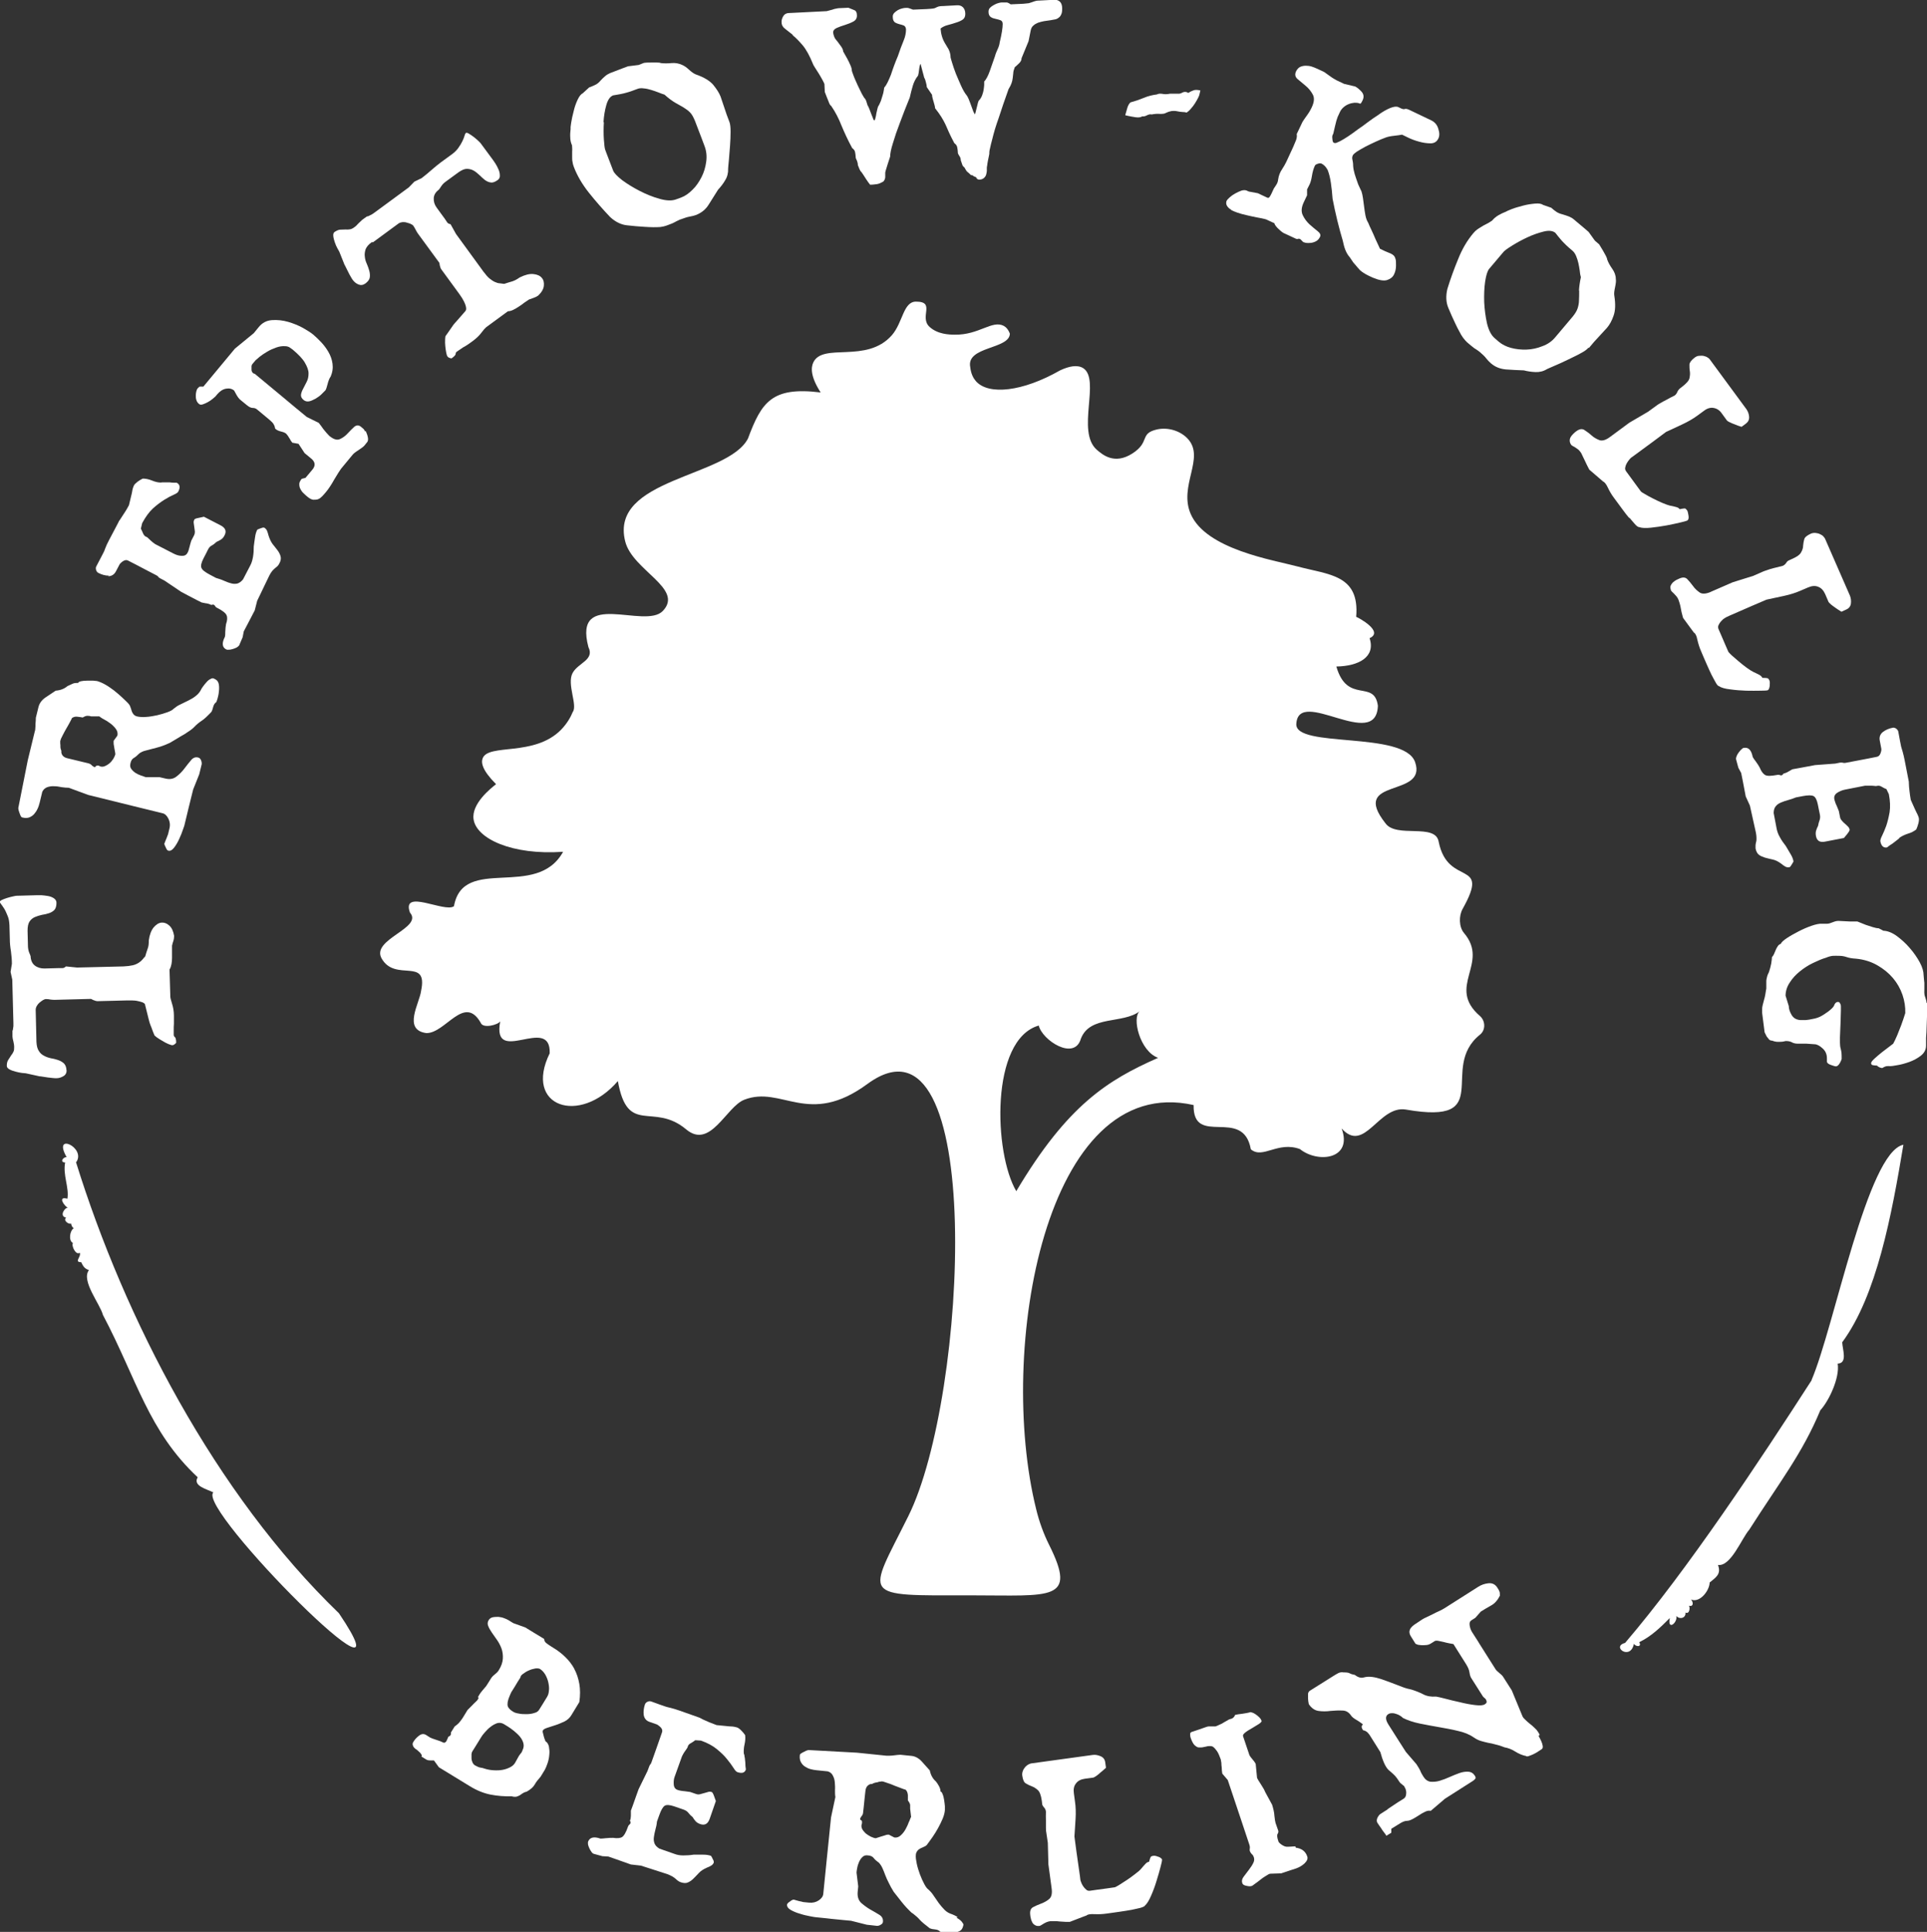 <?xml version="1.0" encoding="UTF-8"?><svg id="Ebene_2" xmlns="http://www.w3.org/2000/svg" width="102.05" height="102.29" xmlns:xlink="http://www.w3.org/1999/xlink" viewBox="0 0 102.05 102.29"><rect x="0" y="0" width="102.05" height="102.29" fill="#333333" stroke="none"/><defs><clipPath id="clippath"><rect width="102.05" height="102.29" style="fill:none; stroke-width:0px;"/></clipPath><clipPath id="clippath-1"><rect y="0" width="102.05" height="102.29" style="fill:none; stroke-width:0px;"/></clipPath></defs><g id="Ebene_1-2"><g id="Bildmaterial_16"><g style="clip-path:url(#clippath);"><g style="clip-path:url(#clippath-1);"><path d="M3.52,56.68c0-.16-.05-.28-.12-.36-.08-.08-.18-.14-.29-.18-.12-.04-.24-.08-.38-.1-.14-.03-.27-.07-.38-.13-.12-.06-.22-.14-.29-.26-.08-.11-.12-.28-.13-.49l-.04-1.69c0-.07.02-.14.06-.21.04-.07.09-.13.15-.18.06-.05.12-.09.18-.13.06-.03.11-.05.13-.05.07,0,.15,0,.23.02.08.01.16.02.24.02l1.94-.05.12.06c.1.04.17.06.21.06l1.61-.04c.18,0,.34,0,.47.02.11.02.22.05.31.08.1.04.15.09.15.16l.18.72s.02.09.05.19c.03.1.07.19.11.29.04.12.09.25.15.39.08.08.18.15.28.21.1.06.2.12.29.17.11.06.23.11.34.14.05,0,.09,0,.11-.02.03-.01.05-.03.07-.05.03-.02.05-.04.06-.06,0-.17-.03-.27-.07-.3-.04-.03-.06-.07-.06-.12,0-.04,0-.12,0-.24,0-.12,0-.23.01-.34,0-.13,0-.28,0-.44,0-.23-.04-.44-.1-.63-.06-.19-.09-.31-.09-.37l-.04-1.35v-.09c.05-.08.08-.18.1-.28.02-.11.03-.22.03-.33,0-.12,0-.23,0-.34,0-.11,0-.21,0-.31.02-.08.04-.17.07-.25.03-.09.04-.18.04-.27-.04-.24-.12-.42-.25-.54-.13-.12-.27-.17-.41-.16-.15.01-.29.1-.42.25-.13.16-.22.39-.26.69,0,.17-.01.32-.06.44-.04.12-.09.26-.13.41-.05.05-.1.11-.15.17-.05.06-.12.12-.2.17-.08.05-.18.1-.31.13-.13.03-.29.05-.49.06l-2.46.06-.59-.06c-.06.06-.12.09-.19.09-.07,0-.14,0-.22,0l-.73.02c-.2,0-.37-.05-.51-.16-.14-.11-.21-.28-.22-.49-.02-.06-.04-.12-.07-.18-.02-.05-.04-.11-.05-.17-.01-.06-.02-.12-.02-.17l-.02-.83c0-.21.03-.37.1-.48.07-.11.17-.19.28-.24.12-.05.24-.09.38-.12.14-.02.26-.05.38-.09.12-.04.21-.1.28-.17.07-.08.11-.2.11-.38,0-.1-.05-.18-.14-.24-.09-.06-.2-.1-.32-.12-.12-.02-.23-.03-.34-.04-.11,0-.19,0-.23,0l-1.09.03s-.11.01-.21.04c-.1.02-.2.05-.3.08-.1.03-.19.07-.26.1-.08.04-.11.07-.11.1,0,.03.03.08.08.14.05.07.11.15.17.25.06.1.11.23.17.37.06.14.08.3.09.48l.02.73c0,.2.02.42.06.65.03.23.05.45.05.66l-.07.43.09.41.06,2.29c0,.06,0,.12,0,.17,0,.05-.02.1-.02.14,0,.04-.01.08-.03.11v.3c0,.06.02.15.05.27.03.12.04.21.04.27,0,.11,0,.2-.04.27-.03.07-.07.13-.12.19-.06.09-.11.18-.16.25-.05.08-.07.18-.07.31,0,.07.05.13.14.18.09.05.2.09.32.12.12.03.24.06.34.07.11.01.17.02.21.02l.73.16s.09,0,.17.02c.08.01.17.03.26.04.09.01.18.02.27.03s.15.01.19.01c.13,0,.25-.04.37-.11s.17-.18.17-.33" style="fill:#fff; stroke-width:0px;"/><path d="M3.2,39.21c.01-.06.05-.15.12-.28.06-.12.13-.25.2-.37s.14-.24.19-.34c.06-.11.09-.17.1-.2.08-.06.18-.09.3-.07.12.01.21.03.27.04.1-.06.18-.09.25-.09.07,0,.14.01.2.03h.43s.11.09.23.15c.12.06.23.13.35.22.12.09.22.19.3.3.08.11.11.24.07.36l-.19.26s-.01.11,0,.18c.01.07.03.15.04.24.02.1.04.2.05.29-.02.07-.05.15-.11.25-.06.09-.13.18-.22.25-.09.07-.18.12-.27.15-.09.03-.19.02-.28-.04-.05-.01-.08-.01-.1,0-.02,0-.04.02-.06.03l-.04.05c-.06-.01-.12-.05-.17-.1-.05-.06-.12-.09-.2-.11l-.25-.06-.58-.14-.25-.06c-.14-.03-.23-.09-.28-.17-.05-.08-.06-.15-.05-.22-.03-.08-.05-.15-.05-.22s0-.12-.01-.17c0-.05,0-.1,0-.14M1.09,43.19c.02.05.05.08.08.09.15.04.27.04.38,0,.1-.04.19-.1.26-.18.07-.08.13-.17.18-.28.05-.1.08-.21.11-.32l.14-.58c.06-.12.15-.2.26-.24.12-.04.24-.06.37-.05.13,0,.26.02.4.05.14.02.26.03.37.03l1.03.38,2.39.59,1.55.38c.13.03.23.13.31.29.08.16.1.34.05.53l-.07.29c-.03.08-.06.15-.08.21-.02.06-.05.11-.07.17-.02.06-.04.1-.05.13.02.07.04.12.07.17.02.05.04.09.06.12.02.04.05.06.08.07.11.03.21-.03.31-.16.1-.13.19-.28.27-.46.08-.17.15-.34.2-.5.06-.16.09-.25.09-.28l.14-.58.06-.25.17-.69.08-.32.32-.8.13-.53c.01-.06,0-.13-.03-.21-.03-.08-.08-.13-.15-.15-.15-.04-.28.01-.39.15-.11.13-.23.28-.35.44-.12.16-.26.3-.42.42-.15.12-.35.16-.59.1l-.3-.07h-.73c-.07-.03-.16-.05-.26-.09-.11-.04-.2-.08-.29-.14-.09-.06-.16-.13-.22-.21-.06-.08-.07-.18-.04-.3.03-.14.09-.23.18-.28.09-.05.18-.13.3-.25.08-.05.17-.1.29-.13.12-.03.25-.07.38-.1.14-.03.29-.08.44-.12.16-.05.33-.12.5-.2.11-.07.23-.14.37-.22.13-.08.26-.16.39-.23.12-.08.23-.15.33-.22.1-.07.16-.13.21-.18.12-.13.25-.23.37-.31.13-.08.3-.24.52-.47.04-.06.07-.15.1-.27.03-.11.08-.2.16-.25.01-.02.04-.08.07-.19.03-.11.06-.23.07-.36.02-.14.02-.27,0-.39-.02-.12-.08-.22-.18-.27-.07-.04-.12-.06-.15-.06-.03,0-.07.02-.15.06-.09.05-.17.14-.26.25-.09.11-.15.2-.18.25-.07.15-.16.27-.29.37-.12.1-.26.18-.4.25-.14.07-.29.14-.43.21-.14.06-.26.15-.37.24-.04.05-.15.11-.31.17-.16.06-.34.11-.54.16-.2.04-.39.08-.59.09-.19.02-.34,0-.45-.02-.1-.02-.17-.06-.22-.12-.05-.06-.08-.12-.1-.19-.02-.07-.04-.14-.07-.21-.02-.07-.07-.14-.12-.19-.08-.08-.19-.19-.32-.31-.13-.12-.27-.24-.42-.36-.15-.11-.3-.22-.46-.31-.16-.09-.3-.15-.44-.19-.03,0-.1-.01-.2-.02-.1,0-.21,0-.33,0-.12,0-.23.01-.32.03-.09.02-.14.05-.15.09-.11,0-.22,0-.31.05-.09.04-.18.08-.26.12-.16.14-.37.22-.62.24-.16.11-.34.23-.54.36-.19.13-.32.3-.37.5l-.14.57c0,.11-.01.22-.02.32,0,.08,0,.17-.01.25,0,.08-.02.14-.03.17l-.37,1.52-.5,2.52c0,.09.03.16.05.23.02.06.04.11.06.16" style="fill:#fff; stroke-width:0px;"/><path d="M5.73,30.51c.18,0,.32-.09.41-.26l.2-.38s.08-.1.18-.16c.1-.06.18-.07.26-.03l.41.21.38.2.71.37c.05.03.09.05.1.08.01.02.04.05.1.08l.23.12.89.6.34.18.48.25.26.13c.07.01.14.03.2.04.05,0,.11.02.16.03s.1.04.15.06c.09-.03.15-.02.18.03s.07.1.12.12c.3.15.47.29.51.4.05.11.04.27-.03.47-.02.1-.03.24-.04.41,0,.09,0,.18-.02.26-.17.33-.15.56.08.67.03.01.07.02.14.01.07,0,.14-.02.21-.04.07-.02.14-.05.2-.08.06-.04.11-.08.13-.12l.18-.42.06-.31.21-.4.37-.71.13-.51.64-1.33c.05-.1.1-.18.15-.24.05-.06.1-.11.15-.15.05-.04.09-.08.13-.11.04-.04.07-.08.1-.14.08-.14.1-.27.07-.38-.03-.11-.08-.21-.16-.32-.08-.1-.16-.21-.26-.33-.09-.12-.16-.27-.22-.46-.02-.09-.05-.17-.08-.25-.03-.07-.08-.12-.14-.16-.03-.01-.06-.01-.1,0-.04.01-.08.03-.12.04-.05.02-.1.04-.15.06-.06.11-.1.24-.12.39-.02.15-.05.32-.07.5,0,.19-.01.38-.04.55-.03.17-.07.32-.14.45l-.39.75c-.1.12-.2.19-.31.22-.11.02-.22.02-.34-.02-.12-.03-.24-.08-.38-.14-.13-.06-.27-.1-.4-.14l-.34-.18c-.24-.13-.39-.24-.43-.35-.05-.1-.01-.27.1-.49l.14-.27.11-.22c.05-.1.12-.17.2-.21.08-.04.16-.11.25-.19.07-.03.15-.07.23-.12.08-.05.14-.12.19-.22.12-.22.05-.4-.2-.53l-.89-.46-.23.05c-.06.01-.12.03-.18.04-.06.02-.09.04-.1.07-.03.05-.04.11-.03.18s.02.14.03.21c.01.07.02.15.03.23,0,.08-.01.15-.05.22l-.14.27c-.03.1-.06.19-.08.28-.02.08-.04.16-.06.22-.02.07-.04.11-.06.14-.06.12-.17.17-.31.16-.15,0-.29-.05-.43-.12l-.97-.5s-.06-.04-.11-.08c-.05-.04-.1-.08-.14-.12-.05-.05-.11-.1-.17-.16l-.12-.06s-.07-.07-.1-.14c-.03-.08-.07-.16-.12-.26l.07-.29c.17-.32.36-.58.56-.77.21-.19.41-.34.6-.46.19-.12.36-.21.5-.27.14-.06.23-.12.25-.17.12-.22.09-.38-.08-.47-.13,0-.25,0-.37-.02-.09,0-.18,0-.28,0-.1,0-.16,0-.2.01-.14,0-.3-.04-.47-.11-.17-.07-.33-.1-.48-.1-.09.04-.18.1-.28.17-.09.07-.16.14-.19.2-.01.03-.03.07-.05.13-.02.06-.03.12-.04.18-.01.07-.03.15-.05.23l-.12.5c-.08.15-.15.27-.21.36-.06.09-.11.17-.15.23-.04.06-.08.12-.11.17-.03.04-.07.09-.09.15l-.49.93c-.09.17-.16.32-.2.43-.04.12-.08.21-.11.26l-.14.27-.23.44c-.03.05-.03.12-.01.19.02.07.06.12.11.15.19.1.38.15.56.15" style="fill:#fff; stroke-width:0px;"/><path d="M19.34,22.85c-.03-.06-.06-.11-.09-.14l-.13-.11c-.12-.1-.24-.1-.36,0-.11.1-.23.22-.35.35-.12.13-.25.23-.41.3-.16.07-.34.01-.56-.17-.03-.03-.08-.08-.14-.15-.06-.07-.13-.15-.19-.23-.07-.1-.14-.2-.23-.31l-.63-.31-.68-.56-.55-.46-1.53-1.27c-.05,0-.09-.03-.12-.07-.03-.04-.05-.09-.05-.15,0-.06,0-.11,0-.17s.03-.1.05-.13l.17-.2s.1-.09.21-.18c.11-.09.25-.18.4-.27.15-.09.31-.16.48-.22.17-.06.32-.08.46-.07.09,0,.17.02.24.06.06.04.12.08.17.12.31.26.53.49.65.7.12.21.19.39.19.56,0,.17-.03.32-.1.45-.07.14-.13.26-.19.37-.06.11-.1.22-.11.31-.01.1.03.19.14.28.09.07.18.09.29.07s.22-.08.34-.14c.11-.07.22-.14.31-.23.09-.09.16-.16.21-.21.02-.02.04-.07.06-.13.02-.06.04-.13.06-.21.02-.08.04-.15.07-.22.03-.07.05-.12.08-.15.11-.24.14-.47.11-.7-.03-.23-.11-.44-.22-.63-.11-.19-.24-.36-.39-.52-.15-.16-.29-.29-.42-.4-.12-.1-.3-.21-.54-.35-.24-.13-.51-.24-.79-.32-.28-.08-.57-.11-.85-.09-.28.02-.51.14-.69.36l-.27.33-1,.82-1.67,2.01c-.1,0-.16,0-.19,0-.02,0-.06.04-.11.09-.03.03-.05.08-.07.15s-.03.15-.03.23c0,.08,0,.16.03.24.02.08.07.15.14.21.05.04.11.05.2.02.09-.03.18-.07.27-.12.09-.05.18-.11.25-.17.07-.06.12-.1.14-.12l.11-.13c.14-.16.29-.26.46-.29.17-.03.31,0,.43.1.04.08.08.15.12.22.07.12.14.22.22.28l.33.27c.12.1.22.15.32.15.09,0,.16.03.21.07l.23.19.42.35c.09.08.16.14.2.19.04.05.06.1.08.14.02.05.03.08.03.11,0,.03.02.05.04.07.06.05.16.1.29.13s.22.07.27.12c.02.02.05.06.09.11.03.06.07.11.1.16.03.07.08.14.13.2l.33.06.32.49.35.29c.22.18.24.38.06.59l-.36.43-.2.05c-.09.11-.14.21-.13.3,0,.09.02.18.07.26.04.08.1.16.17.22.07.07.13.12.19.17.12.1.22.15.31.16.09,0,.18,0,.26-.03.08-.03.15-.09.22-.16.07-.08.14-.15.21-.24.05-.06.11-.14.19-.26.08-.12.16-.25.23-.38.08-.13.15-.25.22-.36.07-.11.12-.18.14-.21l.62-.75c.05-.06.15-.14.31-.24.15-.1.26-.18.31-.24l.16-.2s.04-.08.03-.15c0-.07-.02-.14-.04-.21-.03-.07-.05-.14-.08-.21" style="fill:#fff; stroke-width:0px;"/><path d="M19.75,12.83l1.36-1c.06-.04.13-.06.21-.07.08,0,.16,0,.23.03.08.02.15.04.21.07.06.03.1.06.12.08.04.06.08.12.12.2.03.07.08.14.12.21l1.15,1.57.02.13c.03.11.05.18.08.21l.95,1.3c.11.15.19.28.25.4.05.1.09.2.11.31.02.1,0,.17-.05.22l-.49.56s-.07.07-.13.15c-.06.08-.12.17-.18.26-.07.1-.15.22-.24.34-.02.11-.02.23-.02.35,0,.12.02.23.03.34.02.13.04.25.08.36.03.04.06.07.08.08.02.01.05.02.08.03.03.01.06.02.08.01.14-.1.21-.18.21-.23,0-.05.02-.09.06-.12.03-.02.1-.07.19-.13.1-.07.19-.13.29-.18.11-.07.23-.15.36-.25.19-.14.34-.28.46-.44.12-.16.2-.25.25-.29l1.09-.8.07-.05c.09,0,.19-.03.29-.08.1-.05.19-.1.29-.17.1-.06.19-.13.28-.2.09-.06.17-.12.25-.17.08-.03.16-.06.25-.09.09-.03.17-.07.24-.12.18-.17.28-.34.3-.51.02-.17-.01-.32-.11-.43-.09-.11-.24-.18-.45-.2-.2-.02-.44.04-.72.18-.14.1-.27.17-.4.21-.12.03-.26.08-.42.13-.07-.01-.15-.02-.23-.03-.08,0-.17-.03-.26-.07-.09-.04-.18-.1-.28-.18-.1-.08-.21-.21-.33-.37l-1.45-1.99-.29-.52c-.08-.01-.15-.05-.18-.1s-.08-.12-.12-.18l-.43-.59c-.12-.16-.17-.33-.16-.51.01-.18.11-.33.28-.46.04-.05.07-.1.11-.16.03-.05.07-.09.11-.14.04-.04.09-.08.13-.11l.67-.49c.17-.12.32-.19.45-.19.13,0,.25.03.36.09.11.06.21.15.31.24.1.1.19.18.29.26.1.07.2.12.31.13.11.02.23-.03.37-.13.08-.06.12-.14.11-.25,0-.11-.03-.22-.08-.33-.05-.11-.1-.21-.16-.3-.06-.09-.1-.15-.13-.19l-.65-.88s-.07-.08-.15-.15c-.08-.07-.16-.14-.24-.2-.08-.06-.16-.11-.24-.16-.07-.04-.12-.05-.15-.03-.02.02-.05.07-.07.15-.02.08-.06.17-.11.28-.05.11-.12.22-.21.35-.08.12-.2.24-.35.35l-.59.43c-.16.12-.33.26-.5.41-.17.15-.34.29-.51.42l-.39.19-.29.3-1.85,1.36s-.1.07-.14.09c-.05.02-.09.04-.12.06-.04.02-.07.03-.11.03l-.25.18s-.11.1-.2.19c-.08.09-.15.16-.2.19-.09.07-.17.11-.24.12-.07.01-.15.02-.22.01-.11,0-.21.01-.3.01-.09,0-.19.05-.3.12-.06.04-.08.11-.07.22.01.1.04.21.08.33.04.12.09.23.14.32.05.1.09.15.1.18l.28.7s.05.07.08.15c.04.07.07.15.12.24.04.08.08.16.13.24.04.08.08.13.1.16.08.11.18.19.3.24s.24.04.37-.05c.13-.1.21-.2.23-.31.02-.11.01-.22-.02-.35-.03-.12-.08-.25-.13-.37-.06-.13-.1-.26-.11-.39-.02-.13,0-.26.04-.39.05-.13.16-.26.33-.38" style="fill:#fff; stroke-width:0px;"/><path d="M31.96,6.47c.02-.33.07-.63.15-.91.08-.28.2-.45.36-.51.14-.02.28-.05.4-.07.11-.02.22-.05.33-.08.11-.03.2-.06.28-.09l.27-.1c.1-.04.21-.05.34-.03.13.01.26.04.39.08.13.04.25.08.38.13.12.05.23.09.33.12.21.19.4.33.57.43.17.09.31.18.44.25.13.08.24.16.34.26.1.1.18.25.26.44l.36.94.15.4c.1.26.13.54.09.83-.04.29-.12.57-.25.82s-.28.48-.48.67c-.19.19-.39.33-.58.4l-.27.1c-.23.09-.52.08-.88-.02-.36-.1-.71-.24-1.06-.42-.35-.18-.66-.37-.93-.57-.27-.21-.43-.38-.48-.51l-.33-.86-.09-.24c-.03-.08-.05-.26-.07-.54-.02-.29-.02-.59,0-.92M30.29,7.65c.01.15.02.27.01.37,0,.1,0,.19,0,.29,0,.09,0,.18.02.26.01.08.03.17.07.27.18.47.45.93.81,1.38s.73.87,1.11,1.27c.28.26.59.41.9.44.32.04.62.06.92.08.17.01.32.02.46.02.12,0,.25,0,.38-.01.13-.02.23-.04.31-.07l.24-.09c.08-.03.15-.06.22-.1.06-.03.12-.07.18-.09.05-.03.1-.05.14-.06.19-.07.34-.12.46-.14.12-.02.23-.05.35-.09.27-.11.49-.28.65-.53.16-.25.33-.52.51-.81.13-.14.26-.3.37-.49.12-.19.17-.4.16-.62,0-.07.02-.22.04-.45.02-.23.04-.48.06-.75.02-.27.03-.52.03-.76,0-.24-.02-.41-.06-.51l-.15-.4-.32-.95c-.08-.2-.21-.4-.39-.62-.19-.22-.49-.4-.92-.55-.1-.04-.22-.12-.36-.25-.14-.13-.26-.21-.36-.25-.17-.08-.36-.12-.57-.1-.2.02-.39.02-.56,0-.04-.02-.11-.03-.21-.03-.1,0-.2,0-.31,0-.12,0-.25,0-.38.02l-.28.11-.56.07-.27.1-.68.26c-.09.04-.18.09-.26.16-.08.07-.17.15-.25.24-.08.1-.17.17-.27.22-.1.05-.2.09-.33.14l-.34.31c-.09.04-.18.15-.27.34-.09.19-.16.39-.21.61-.06.22-.1.42-.13.6-.03.18-.04.29-.03.32-.02.17-.03.33-.02.46,0,.14.03.28.09.42" style="fill:#fff; stroke-width:0px;"/><path d="M41.97,1.86c.17.13.35.32.54.54.19.23.37.56.54.98,0,.02.04.09.11.2.07.11.14.22.21.33.08.13.14.24.2.35.06.1.08.17.09.19l.02.42c.04.11.08.21.12.31.03.08.07.16.1.25.03.08.07.15.12.18.22.32.4.67.54,1.03.15.36.33.76.57,1.2.08.06.13.12.15.2.02.08.03.19.04.33.02.05.04.1.07.16.02.06.04.13.04.21.02.06.05.13.08.2.03.07.06.13.11.17.09.13.17.25.25.38.08.12.15.22.21.29.14,0,.26-.02.35-.03.1-.01.21-.06.35-.14.06-.06.09-.14.1-.22,0-.08,0-.16,0-.24,0-.02.01-.08.04-.17.03-.09.06-.19.09-.29l.13-.4c0-.14.04-.38.15-.72.1-.34.22-.69.36-1.05.15-.41.33-.87.53-1.36.05-.22.1-.42.16-.62.06-.2.15-.38.28-.54,0-.02.02-.07.03-.14.01-.07.02-.15.03-.22.01-.08.02-.14.04-.19.01-.05.03-.07.04-.05,0,.01.01.05.03.13.02.08.04.15.06.23.02.08.04.15.06.22s.03.11.03.12c.05.09.08.18.1.28.03.1.04.18.04.23l.28.41s0,.08.02.14c.01.06.03.12.05.19.02.07.04.14.06.21.02.07.03.13.03.17.14.18.25.33.33.46.08.13.16.27.22.4.06.13.12.28.19.43s.16.34.28.56c.08.06.13.12.15.21.02.08.03.19.04.33.02.05.05.1.09.16.04.06.06.13.06.21.02.06.05.13.07.2.02.08.06.13.12.17.07.13.12.21.16.24.04.03.11.09.19.17.05,0,.09.01.12.04.03.03.08.05.15.07.03.09.09.13.17.13.1,0,.18-.03.24-.08.06-.05.1-.11.12-.17s.03-.13.04-.2c0-.07,0-.12,0-.16,0-.02,0-.07.02-.15.01-.08.02-.16.04-.25l.07-.34c0-.07,0-.17.04-.31.03-.13.06-.28.11-.45.04-.17.09-.35.15-.56.06-.2.13-.4.2-.6.15-.46.32-.97.52-1.52.08-.13.13-.23.16-.32.03-.09.05-.17.06-.26.01-.09.02-.17.03-.26,0-.09.03-.19.08-.32.08-.07.16-.14.24-.22.08-.08.12-.17.12-.26l.37-.9.11-.55c.02-.12.07-.22.15-.28.07-.07.16-.11.25-.15.09-.03.2-.06.31-.08.12-.02.23-.03.35-.05.07-.01.14-.03.22-.04.07-.01.14-.04.2-.09.06-.04.11-.1.14-.18.04-.07.05-.18.05-.32,0-.17-.05-.29-.13-.36-.08-.07-.19-.1-.32-.09l-.76.04c-.12,0-.21.02-.26.04-.05.02-.1.04-.14.05-.05.02-.1.03-.16.05-.06.01-.16.02-.29.03l-.67.03c-.08-.06-.15-.09-.19-.1-.04,0-.14,0-.29,0-.03,0-.08.01-.16.03s-.15.05-.24.1c-.08.04-.16.1-.21.15-.06.06-.08.13-.08.22,0,.14.05.23.13.28s.16.07.25.09c.09.02.17.04.25.07.08.03.12.1.12.2,0,.2-.05.53-.16.98-.01.11-.05.23-.11.36s-.11.25-.14.37c-.1.28-.19.54-.28.8-.09.25-.19.43-.29.54,0,.03,0,.09,0,.17,0,.08-.02.17-.03.27-.02.1-.04.19-.08.29-.04.1-.09.19-.16.26-.02.01-.04.06-.06.13-.02.08-.04.16-.06.24-.02.08-.04.16-.06.24-.02.08-.03.12-.04.13,0,.01-.03-.03-.08-.13-.04-.1-.08-.21-.12-.33-.04-.12-.09-.23-.13-.34-.05-.11-.08-.17-.1-.19-.1-.12-.2-.29-.3-.51-.1-.22-.19-.44-.28-.65-.08-.21-.15-.41-.2-.58-.05-.17-.08-.26-.08-.28,0-.17-.05-.32-.11-.44-.07-.12-.13-.22-.18-.3-.14-.23-.22-.49-.24-.79.1-.08.22-.14.37-.18.15-.04.3-.08.44-.13.14-.04.27-.1.36-.16.1-.07.14-.17.14-.31,0-.17-.06-.29-.14-.36-.08-.07-.19-.1-.31-.09l-.73.04c-.14,0-.24.02-.28.04-.04.02-.08.03-.11.05-.03.02-.07.03-.13.04-.06.01-.17.02-.36.03l-.71.03c-.13-.05-.22-.08-.26-.09-.04,0-.09-.01-.17,0-.03,0-.08.01-.16.03-.08.02-.15.05-.22.09-.07.04-.14.1-.19.15-.05.06-.08.13-.07.22,0,.14.05.23.12.28.07.04.15.07.23.09.08.02.16.04.23.07.07.03.11.1.12.2,0,.17-.03.38-.13.61-.1.24-.2.51-.3.81-.07.17-.14.33-.2.5-.06.17-.12.33-.17.49-.06.15-.12.29-.18.41-.06.12-.12.21-.18.28,0,.02,0,.07-.02.15-.01.08-.03.16-.06.25-.03.09-.06.19-.09.29-.04.1-.08.18-.12.26-.02.01-.04.06-.06.14s-.04.17-.06.26c-.01.09-.03.18-.05.25-.02.08-.03.12-.06.12-.02,0-.05-.04-.07-.11-.03-.08-.06-.16-.1-.25-.03-.09-.07-.18-.1-.26-.03-.08-.06-.14-.08-.16-.02-.07-.05-.14-.07-.22-.02-.07-.06-.14-.12-.2-.08-.13-.16-.27-.23-.43-.08-.16-.15-.31-.21-.45-.06-.14-.12-.27-.15-.37-.04-.1-.06-.17-.06-.19,0-.08-.03-.18-.08-.29-.05-.11-.1-.22-.16-.33l-.22-.39c0-.08-.04-.16-.1-.25-.06-.08-.12-.17-.19-.26-.09-.1-.15-.18-.18-.26-.03-.07-.05-.15-.06-.23,0-.1.06-.18.19-.24.13-.06.28-.11.44-.16.16-.05.31-.11.44-.18.13-.07.2-.18.19-.34,0-.14-.05-.23-.13-.26-.08-.03-.18-.07-.32-.13l-.45.02s-.1,0-.17.02c-.08.01-.15.03-.23.06-.1.03-.2.05-.3.08l-1.99.1c-.15,0-.26.07-.32.18-.06.11-.09.22-.08.31,0,.14.07.26.18.34.11.09.25.2.42.33" style="fill:#fff; stroke-width:0px;"/><path d="M60.16,6.21c.14.02.26,0,.33-.05.07.01.15,0,.24-.05.1-.05.18-.07.26-.05.15-.03.3-.04.43-.03.14,0,.24,0,.32-.05.1-.05.19-.08.3-.1.1-.01.18-.01.24,0,.15.03.26.05.34.05.08,0,.15.01.22.03.08-.05.17-.13.24-.22.08-.09.15-.18.21-.28.06-.1.11-.18.15-.26.04-.08.06-.13.07-.16l.06-.25c-.17-.04-.29-.04-.38,0-.09.03-.17.07-.26.13-.11-.07-.21-.07-.31-.02-.1.06-.18.07-.26.06h-.39c-.15.03-.29.04-.41.01-.12-.02-.22-.01-.29.03-.24.03-.48.09-.69.18-.22.09-.45.17-.71.24-.07.06-.14.17-.18.33-.05.17-.08.28-.1.35l.12.03c.15.03.29.06.44.08" style="fill:#fff; stroke-width:0px;"/><path d="M65.2,11.12l.15.07c.09.04.23.09.41.14.19.05.37.09.55.13.18.04.35.07.51.1.15.03.25.06.28.08l.39.18c.01.06.05.12.1.18.05.06.1.11.16.16.06.06.13.12.21.17l.69.32s.07.02.09,0c.02-.02.06-.01.12.01l.16.16s.07.02.14.04c.08.01.16.01.26,0,.09-.01.19-.04.28-.09.09-.05.16-.13.21-.24.04-.09,0-.19-.13-.29-.13-.1-.27-.22-.43-.36-.15-.14-.27-.3-.36-.49-.09-.19-.07-.41.05-.67l.18-.38v-.31s.14-.28.14-.28c.05-.11.09-.26.12-.45.03-.19.08-.37.15-.52.02-.05.07-.08.16-.11.09-.03.16-.03.21,0,.12.06.22.17.31.33.07.18.13.4.17.68.04.27.07.55.09.84.07.36.15.74.25,1.15.1.41.2.77.29,1.07.04.19.08.35.14.5.06.15.14.28.23.38l.19.28c.1.11.18.21.24.28.06.07.12.14.19.19.07.05.14.1.23.15.09.05.21.11.37.18.33.14.58.18.75.13.18-.06.3-.15.37-.29.07-.14.11-.3.11-.47,0-.17,0-.3-.03-.37-.03-.13-.11-.21-.24-.27-.13-.05-.24-.1-.31-.13l-.27-.13c-.09-.19-.17-.37-.25-.54-.06-.15-.13-.3-.2-.45-.07-.15-.13-.27-.17-.38-.07-.11-.12-.24-.15-.4-.03-.15-.05-.31-.07-.46-.02-.16-.04-.31-.06-.45-.02-.15-.05-.26-.08-.36-.02-.05-.06-.11-.1-.21-.05-.09-.09-.2-.13-.32-.04-.12-.09-.25-.13-.39-.04-.14-.07-.28-.08-.42,0-.15-.02-.26-.04-.34-.02-.08-.01-.15.02-.22.03-.06.1-.12.23-.21.13-.08.28-.17.45-.26.17-.09.35-.17.54-.26.19-.09.37-.16.53-.22.11-.04.25-.07.44-.09.18-.02.32-.04.42-.06.03.01.13.06.31.15.18.09.37.16.59.22.21.06.42.09.61.09.2,0,.33-.09.41-.25.07-.14.07-.31,0-.52-.06-.21-.19-.36-.38-.45l-1.15-.55c-.11-.05-.19-.07-.24-.05-.05.02-.11.01-.18-.02l-.17-.08c-.09-.04-.23-.03-.43.05-.19.08-.41.2-.65.38-.17.11-.35.23-.52.36-.18.14-.36.27-.54.39-.38.29-.7.5-.95.63-.07.03-.13.06-.18.08-.05.02-.1.02-.14,0-.03-.01-.05-.04-.06-.08-.01-.04-.02-.08-.02-.13-.01-.05-.01-.11,0-.17l.05-.11c.03-.14.06-.27.09-.39.05-.23.1-.39.14-.49l.12-.26c.04-.09.11-.18.19-.25.09-.08.18-.13.28-.17.1-.04.2-.06.3-.07.1,0,.19,0,.27.04.04.02.07,0,.09-.04.03-.04.05-.09.08-.15.07-.16.05-.3-.06-.43-.12-.13-.23-.22-.34-.28l-.59-.14-.38-.18s-.09-.05-.16-.09c-.07-.04-.14-.09-.21-.14-.07-.05-.14-.1-.21-.15-.07-.05-.11-.08-.14-.09l-.15-.07-.22-.1c-.07-.03-.16-.07-.26-.1-.1-.03-.2-.04-.3-.04-.1,0-.2.02-.29.06-.09.04-.16.12-.22.23-.08.17-.05.3.07.41.13.11.27.23.43.36.16.13.28.28.38.46.1.18.08.41-.06.7-.02.05-.06.11-.1.19-.05.08-.1.16-.16.24-.07.09-.14.2-.22.32l-.31.65c.02.09.01.19-.03.31-.05.12-.1.24-.15.36l-.25.54-.12.26c-.06.12-.13.25-.23.4-.1.15-.17.32-.2.52-.01.12-.05.23-.13.34-.03.05-.07.1-.1.15l-.12.26c-.03.06-.06.12-.1.18-.04.06-.08.07-.14.04l-.49-.23-.48-.09-.11-.05c-.07-.03-.16-.03-.27,0-.11.04-.22.09-.33.15-.11.06-.21.13-.3.21-.09.08-.14.14-.17.2-.03.11-.01.2.05.28.06.08.13.14.2.17" style="fill:#fff; stroke-width:0px;"/><path d="M83.63,15.39c0,.19,0,.36-.01.51,0,.15-.03.29-.07.42-.04.13-.13.28-.26.44l-.65.77-.27.32c-.18.22-.41.38-.69.48-.27.11-.55.17-.84.18-.28.01-.56-.02-.82-.09-.26-.07-.47-.18-.64-.32l-.22-.19c-.19-.16-.32-.42-.41-.78-.08-.36-.13-.74-.15-1.13-.01-.39,0-.75.05-1.09.05-.33.12-.56.21-.67l.6-.71.17-.2c.05-.06.2-.17.44-.32.24-.15.51-.3.81-.44.3-.14.59-.24.87-.31.28-.07.49-.04.62.07.09.11.17.22.25.31.07.09.15.17.23.25.08.08.15.15.21.2l.22.19c.08.07.14.16.19.28.05.12.09.25.12.38.03.13.05.26.07.39.01.13.03.25.06.35-.06.28-.09.51-.1.7M84.15,18.42l.27-.32.68-.74c.14-.16.26-.38.35-.64.1-.27.11-.62.04-1.07-.02-.11,0-.25.04-.44.04-.19.06-.33.04-.44,0-.19-.07-.37-.19-.54-.12-.17-.21-.33-.27-.5,0-.04-.03-.11-.07-.19-.05-.09-.1-.18-.15-.27-.06-.1-.13-.21-.2-.33l-.23-.2-.33-.46-.22-.19-.56-.47c-.08-.07-.17-.12-.27-.16-.1-.04-.21-.07-.33-.11-.12-.03-.23-.07-.32-.13-.09-.06-.18-.13-.28-.22l-.43-.15c-.08-.06-.22-.09-.43-.07-.21.02-.42.05-.64.11-.22.06-.41.11-.59.18-.17.07-.27.11-.29.13-.16.06-.3.13-.42.2s-.23.16-.33.28c-.12.08-.23.15-.32.19-.09.04-.17.09-.25.14-.08.05-.15.09-.22.14-.07.05-.13.11-.2.19-.33.39-.6.85-.81,1.38-.22.53-.41,1.06-.57,1.58-.09.38-.07.71.05,1,.12.29.25.58.38.85.07.15.14.29.21.41.05.11.12.22.19.32.08.11.15.18.21.24l.2.17c.06.05.13.1.19.15.06.04.12.07.17.11.05.04.09.07.12.09.15.13.27.24.34.34.07.09.16.18.25.26.22.19.48.29.78.32.29.02.61.04.96.05.19.05.39.08.61.09.22.01.43-.04.62-.16.06-.03.2-.09.41-.18.21-.09.44-.19.68-.31s.47-.22.68-.34c.21-.11.35-.21.42-.3" style="fill:#fff; stroke-width:0px;"/><path d="M86.28,27.4c.1.12.21.24.3.35.1.11.17.16.23.16.14.05.34.06.62.03.28-.03.55-.07.83-.12s.53-.11.75-.16c.22-.05.34-.09.36-.11.05-.04.07-.12.05-.25s-.04-.22-.07-.27c-.05-.07-.09-.1-.12-.11-.04,0-.13.01-.28.04-.04-.06-.11-.1-.21-.12-.1-.03-.2-.05-.31-.07-.09-.02-.22-.07-.39-.14-.17-.07-.33-.15-.49-.23-.16-.08-.31-.16-.44-.24-.13-.07-.2-.12-.22-.15l-.25-.34-.27-.37-.25-.34c-.05-.07-.07-.14-.05-.21.01-.07.04-.15.08-.22.04-.07.09-.14.14-.2s.09-.1.11-.11l.14-.1.34-.25.68-.5.67-.5c.27-.12.56-.26.86-.4.3-.14.56-.29.78-.45l.37-.27c.17-.13.34-.18.51-.15.17.03.32.12.44.3l.27.37s.07.06.15.09c.08.04.17.08.26.11.11.05.23.09.36.13l.23-.17c.12-.09.18-.21.17-.36-.01-.15-.06-.28-.14-.4l-1.95-2.65s-.05-.06-.11-.09c-.05-.04-.12-.06-.19-.08-.08-.02-.16-.02-.25-.01-.09,0-.17.04-.25.1-.17.13-.26.25-.27.36,0,.11,0,.23.02.35.02.12.01.24-.02.38-.03.13-.17.28-.39.45l-.13.1s-.09.09-.12.17c-.03.08-.08.14-.14.19-.16.08-.3.15-.44.23-.12.06-.23.12-.33.18-.1.06-.17.1-.2.13l-.44.32-.99.58-1.03.76c-.23.17-.42.22-.57.16-.15-.06-.29-.14-.41-.25-.12-.11-.25-.2-.37-.28-.12-.08-.27-.06-.44.07-.03.02-.08.06-.13.11-.05.05-.1.1-.14.16-.04.06-.07.13-.07.21,0,.08.02.16.09.25.05.04.11.07.17.1.05.03.1.07.16.11.06.04.11.1.16.17.02.02.05.08.09.17.04.09.09.18.14.29.05.1.09.2.14.29.04.09.08.14.09.17l.57.49.15.13c.08.03.17.14.26.33.09.19.2.38.33.55l.17.23.25.34c.14.19.26.35.38.49" style="fill:#fff; stroke-width:0px;"/><path d="M90.6,31.34c-.26.11-.46.12-.59.03-.13-.09-.25-.2-.35-.34-.1-.14-.2-.25-.3-.36-.1-.11-.25-.12-.44-.03-.04.02-.09.04-.15.07-.06.03-.12.08-.18.13-.05.05-.09.11-.12.18-.02.07-.01.16.03.26.04.05.09.09.14.14.04.04.08.09.13.14.05.06.09.12.12.2.01.03.03.09.06.18.03.09.05.2.07.31.02.11.04.21.07.31.02.09.04.16.06.18l.44.6.12.16c.08.04.14.17.18.38.05.21.11.41.2.61l.11.26.17.39c.09.21.18.4.26.57.07.14.15.28.22.41.07.13.13.2.18.21.12.08.32.14.6.17.28.04.56.06.84.07.29,0,.54.01.76,0,.22,0,.35-.01.38-.02.06-.03.09-.1.11-.23.01-.13.01-.22-.01-.28-.03-.07-.07-.12-.1-.13s-.13-.02-.28-.02c-.03-.07-.09-.12-.18-.17-.09-.05-.19-.09-.29-.14-.08-.04-.2-.11-.35-.22-.15-.11-.29-.22-.43-.34-.14-.12-.26-.22-.37-.32-.11-.1-.17-.17-.18-.19l-.17-.39-.18-.42-.17-.39c-.03-.07-.03-.15,0-.21.03-.07.07-.13.13-.2.06-.06.11-.12.18-.16.06-.04.11-.07.14-.08l.15-.07.39-.17.78-.34.77-.33c.29-.06.6-.13.93-.2.32-.07.61-.16.86-.27l.42-.18c.19-.08.37-.1.53-.03.16.06.28.19.37.39l.18.42s.06.07.13.13c.07.06.15.11.23.17.1.07.2.14.32.21l.26-.12c.14-.06.22-.17.24-.31.02-.15,0-.29-.05-.42l-1.32-3.02s-.04-.07-.08-.11c-.04-.05-.1-.09-.17-.12-.07-.04-.15-.06-.24-.07-.09-.01-.18,0-.27.04-.19.09-.31.18-.34.29-.03.11-.05.22-.06.34,0,.12-.04.24-.11.36-.06.12-.23.24-.49.35l-.15.07c-.06.02-.11.07-.15.14-.05.07-.11.12-.18.15-.17.04-.33.08-.48.12-.13.03-.25.07-.36.11-.11.04-.19.06-.22.08l-.5.22-1.09.34-1.17.51Z" style="fill:#fff; stroke-width:0px;"/><path d="M97.56,40.38s-.06-.01-.12,0l-.25.05-1.07.08-.37.07-.54.1-.28.05c-.07.03-.13.07-.18.1-.05.03-.1.06-.15.08-.05.02-.1.04-.15.05-.05.08-.1.11-.16.09-.06-.03-.12-.03-.17-.02-.33.06-.54.07-.65,0-.1-.06-.2-.19-.28-.39-.05-.09-.12-.21-.22-.34-.06-.07-.11-.15-.15-.22-.07-.37-.23-.53-.48-.48-.03,0-.07.03-.12.08-.05.04-.09.1-.14.16-.05.06-.08.12-.11.19-.03.07-.04.12-.03.18l.12.44.15.28.09.45.15.79.22.48.32,1.44c.02.11.03.2.03.28,0,.08,0,.15-.02.21-.01.06-.03.12-.03.17,0,.05,0,.11,0,.17.03.16.09.27.18.34.09.07.2.11.32.15.12.03.26.07.41.1.15.03.3.11.45.22.07.06.14.11.21.15.07.04.14.05.21.04.03,0,.06-.03.08-.06.02-.03.05-.07.07-.11.03-.05.06-.09.08-.14-.02-.12-.07-.25-.15-.38-.08-.13-.16-.28-.26-.44-.12-.15-.23-.31-.31-.46-.09-.15-.14-.3-.17-.44l-.16-.84c0-.16.04-.28.11-.36.07-.09.16-.15.28-.2.11-.05.24-.09.38-.13.14-.04.27-.08.41-.14l.37-.07c.27-.05.46-.05.56,0,.1.05.18.2.23.45l.06.3.05.24c.02.11.01.21-.02.29-.03.08-.06.18-.08.3-.04.07-.07.15-.1.24-.03.09-.03.19-.01.3.05.25.21.35.49.29l.99-.19.15-.18s.08-.1.11-.15c.03-.05.05-.09.04-.12-.01-.06-.04-.11-.09-.16-.05-.05-.1-.1-.16-.15-.06-.05-.11-.1-.16-.16-.05-.06-.09-.12-.1-.21l-.06-.3c-.04-.1-.08-.19-.11-.27-.04-.08-.07-.15-.09-.22-.02-.07-.04-.12-.04-.15-.02-.13.03-.24.15-.32.12-.08.26-.14.41-.17l1.07-.21s.08,0,.14,0c.06,0,.12,0,.19,0,.07,0,.15.01.24.02l.13-.02s.09,0,.17.05c.07.04.15.09.26.13l.13.27c.07.36.08.67.04.95-.05.28-.11.52-.18.73-.08.21-.15.38-.22.52-.07.14-.1.24-.09.3.05.25.17.35.35.32.1-.08.2-.15.3-.21.07-.06.15-.11.22-.17.08-.06.13-.1.15-.14.12-.08.26-.15.44-.21.18-.05.32-.13.44-.22.04-.09.08-.19.11-.31.03-.11.04-.21.03-.28,0-.03-.02-.07-.04-.13-.02-.06-.05-.11-.08-.17-.03-.07-.07-.14-.1-.21l-.21-.47c-.03-.17-.05-.31-.06-.41-.01-.11-.02-.2-.03-.27,0-.08-.01-.14-.01-.2,0-.06,0-.11-.02-.17l-.2-1.03c-.04-.19-.07-.34-.11-.47-.04-.12-.06-.21-.08-.27l-.06-.3-.09-.49c-.01-.06-.05-.11-.11-.16-.06-.04-.12-.06-.18-.05-.21.04-.39.12-.53.23-.14.11-.2.27-.16.46l.08.42c.01.05,0,.13-.04.24-.04.11-.1.17-.19.19l-.45.09-.42.08-.79.15c-.06.01-.1.01-.12,0" style="fill:#fff; stroke-width:0px;"/><path d="M102.03,53.1c-.01-.09-.03-.16-.05-.22-.02-.06-.04-.13-.06-.19-.01-.07-.02-.17-.01-.33v-.17s0-.09,0-.15c0-.06-.02-.12-.02-.18,0-.07-.02-.15-.02-.23,0-.18-.06-.41-.2-.67-.14-.26-.32-.52-.53-.76-.21-.25-.45-.46-.69-.64-.25-.18-.48-.27-.71-.28l-.25-.13c-.08,0-.18-.02-.31-.06-.12-.04-.25-.08-.37-.12-.14-.06-.29-.12-.45-.18h-.41s-.59-.03-.59-.03c-.08,0-.18.02-.3.07-.12.05-.22.08-.3.08h-.26c-.15-.01-.34.03-.57.11-.23.08-.46.18-.69.3-.23.12-.43.23-.61.35-.18.12-.29.22-.32.3-.07.03-.13.07-.17.14-.04.06-.08.13-.11.21-.03.08-.06.15-.09.21s-.06.11-.1.14c0,.08-.02.2-.04.35-.03.15-.07.3-.12.45-.04.08-.08.16-.1.25-.02.09-.04.16-.04.21v.41c-.02.09-.03.19-.05.3-.02.11-.04.21-.07.3-.03.1-.05.19-.07.27-.02.08-.03.15-.03.19v.24s.13,1.02.13,1.02c.04.08.08.16.11.22.04.05.08.1.12.15.04.05.1.07.17.07.07.03.15.05.23.06s.16,0,.24,0c.08,0,.16-.02.25-.04.15,0,.26.03.33.07.07.04.17.07.3.07h.46s.43.03.43.03c.13,0,.28.08.43.22.16.14.23.32.23.53v.17c0,.06.06.12.19.17.14.05.23.08.29.08.04,0,.08-.02.12-.06.04-.04.07-.09.1-.14.03-.06.06-.12.08-.19,0-.14,0-.25-.01-.34-.01-.08-.03-.15-.04-.2-.01-.05-.03-.1-.03-.15,0-.05-.01-.1-.01-.17v-.29s.03-.73.03-.73l.02-.67c0-.09,0-.17,0-.24,0-.06-.02-.12-.05-.16-.02-.05-.06-.07-.1-.07-.09,0-.17.06-.22.21-.04.08-.14.17-.29.29-.15.11-.3.21-.44.28-.13.06-.26.1-.39.12-.13.03-.25.05-.37.06h-.3c-.2-.02-.35-.1-.45-.27-.1-.17-.15-.33-.15-.47l-.17-.55c0-.25.08-.49.23-.71.14-.22.32-.41.53-.58.21-.17.44-.32.69-.44.25-.12.48-.22.69-.28.14-.06.26-.09.36-.1s.21,0,.36,0c.14,0,.27.03.39.07.12.04.28.07.48.08.42.04.8.16,1.13.35.33.19.6.41.83.68.22.26.39.56.5.88.11.32.16.65.15.97-.07.22-.14.44-.22.65-.07.17-.14.35-.21.53-.08.19-.15.33-.21.44-.22.17-.42.32-.59.45-.15.12-.28.23-.4.34-.12.11-.18.19-.18.24,0,.06.03.1.1.11.07.01.13.02.21.02.05.05.11.09.18.11.04.01.07.02.1.02.03-.02.07-.04.11-.06.04-.02.08-.03.13-.04.05,0,.11-.01.19,0,.04,0,.16-.01.36-.05.2-.03.41-.09.64-.17.22-.08.43-.19.61-.33.18-.14.28-.32.28-.53v-.42s.02-.29.02-.29l.02-.55.02-.59c0-.18,0-.32,0-.4" style="fill:#fff; stroke-width:0px;"/><path d="M28.97,89.85l-.22.36-.2.32c-.05.08-.13.14-.26.17-.12.04-.26.06-.4.06-.14,0-.28,0-.41-.03-.13-.02-.23-.05-.29-.09-.12-.07-.2-.14-.25-.21-.05-.06-.07-.14-.06-.22,0-.08.02-.17.05-.26.03-.09.08-.2.14-.34l.2-.32.15-.25.14-.22c0-.07.06-.14.15-.2.09-.07.19-.13.31-.18.11-.05.23-.08.34-.1.11-.01.19,0,.24.03.11.07.2.17.28.3.07.13.13.27.16.42.03.15.05.29.03.42-.01.14-.04.24-.09.32M27.67,92.68s-.03.07-.04.09c-.01.02-.03.05-.06.08-.03.03-.06.08-.1.14-.04.07-.09.16-.15.27-.06.13-.15.23-.28.3-.13.07-.27.12-.43.15-.16.03-.32.03-.49.02-.17-.01-.31-.04-.44-.08-.08-.03-.16-.05-.24-.06-.08-.01-.18-.06-.29-.12-.06-.04-.1-.09-.13-.16s-.05-.14-.05-.22c0-.07,0-.15,0-.21.01-.07.02-.11.04-.14l.2-.32.29-.47c.03-.05.09-.13.18-.23.09-.1.18-.2.29-.28.11-.09.22-.15.35-.2.13-.04.25-.02.37.05l.08.05.1.06c.11.07.23.15.35.25.12.1.23.2.32.31.09.11.15.23.18.35.03.12.01.25-.05.36M30.42,88.37c-.13-.24-.29-.45-.49-.64-.19-.19-.41-.35-.64-.49l-.08-.05-.14-.09s-.08-.06-.15-.11c-.06-.05-.1-.12-.1-.21l-.36-.22-.1-.06-.1-.06-.44-.27-.64-.23-.26-.16c-.05-.03-.13-.07-.22-.1-.1-.04-.2-.06-.3-.07-.1,0-.2,0-.3.02-.1.02-.17.07-.22.15-.06.1-.07.2-.03.3.04.11.1.22.19.35.08.12.18.26.28.4.1.14.18.3.24.46.06.17.08.35.07.53-.01.19-.08.4-.22.62-.04.07-.11.14-.2.21-.09.07-.15.13-.19.19l-.13.21-.14.22c-.17.2-.29.34-.34.42-.05.08-.08.13-.09.15,0,.02,0,.04.02.05.01,0,0,.04-.04.1-.01.02-.05.07-.12.13s-.12.12-.18.18c-.08.08-.16.16-.24.24l-.22.36c-.03.05-.08.13-.16.23-.07.1-.17.19-.3.28l-.2.32s0,.06,0,.09c-.02.07-.06.11-.13.13-.02.03-.03.06-.05.11-.02.05-.04.09-.06.13-.02.04-.06.06-.09.08-.04.01-.08,0-.13-.03-.05-.03-.16-.07-.32-.12s-.26-.09-.32-.12l-.22-.14c-.12-.07-.24-.06-.37.04-.13.1-.23.21-.3.33-.04.06-.05.13-.02.2.02.07.09.15.21.22.03.03.06.06.11.1s.08.07.1.11c.03.03.04.06.05.09,0,.02,0,.04-.03.05l.26.16c.06.04.14.05.23.05h.18s.26.36.26.36l.08.05.36.22.36.22.85.52c.36.22.73.37,1.09.44.36.07.74.1,1.12.09.1.03.18.03.25.02.06-.02.12-.04.17-.07.05-.03.1-.07.16-.11.06-.04.13-.07.22-.09.21-.12.35-.25.42-.38.07-.13.18-.26.31-.41l.22-.36c.05-.09.1-.21.15-.36.05-.15.08-.3.09-.45.02-.15,0-.29-.02-.42-.03-.13-.09-.23-.18-.28-.04-.09-.07-.18-.09-.25-.02-.07-.03-.14-.05-.2-.02-.06-.01-.11,0-.13.03-.05.11-.1.24-.14.13-.04.27-.09.43-.14.16-.05.31-.12.47-.19.16-.08.28-.19.37-.34l.42-.69c.05-.35.05-.67,0-.96-.05-.29-.14-.56-.27-.8" style="fill:#fff; stroke-width:0px;"/><path d="M39.43,93.04c0-.09-.02-.16-.04-.2-.01-.14,0-.31.04-.48.04-.18.05-.34.03-.49-.06-.09-.13-.17-.21-.25-.08-.08-.16-.14-.23-.16-.03-.01-.07-.02-.13-.03-.06-.01-.12-.02-.19-.02-.07,0-.15-.01-.24-.02l-.51-.05c-.16-.06-.29-.11-.39-.15-.1-.05-.18-.08-.25-.11-.07-.03-.13-.06-.18-.09s-.1-.05-.16-.07l-.99-.35c-.18-.06-.33-.11-.46-.14-.12-.03-.22-.05-.27-.07l-.29-.1-.47-.17c-.06-.02-.12-.02-.19.01-.07.03-.11.07-.14.13-.07.2-.09.39-.07.57.03.18.13.31.31.37l.4.14s.11.07.19.15c.08.09.1.17.07.26l-.15.43-.14.4-.27.76c-.02.06-.04.09-.06.11-.02.02-.04.05-.06.11l-.09.24-.47.96-.13.36-.18.51-.1.27c0,.07,0,.14,0,.21,0,.05,0,.11-.01.16,0,.06-.02.11-.04.16.05.08.04.14,0,.18-.05.04-.09.09-.1.13-.11.32-.22.5-.32.56-.1.06-.26.07-.47.04-.11,0-.24,0-.41.02-.09.01-.18.02-.26.02-.35-.12-.57-.07-.66.17-.01.03,0,.07,0,.14.01.06.04.13.07.2.03.07.07.13.11.19.04.06.09.1.14.11l.44.12.32.02.43.15.76.27.53.06,1.4.45c.1.04.19.08.26.12.07.04.12.08.17.12.04.04.09.08.13.11.04.03.09.06.15.08.15.05.28.06.38.01.1-.04.2-.11.29-.2.09-.09.19-.19.29-.3.1-.11.24-.2.42-.28.09-.03.16-.07.23-.11s.11-.09.14-.16c0-.03,0-.06-.01-.1-.02-.04-.04-.08-.06-.12-.02-.05-.05-.1-.08-.14-.12-.04-.25-.06-.41-.06-.15,0-.32,0-.51,0-.19.03-.38.04-.55.04-.18,0-.33-.03-.46-.08l-.8-.28c-.13-.08-.22-.17-.26-.28-.04-.11-.05-.22-.03-.34.02-.12.04-.25.08-.39.04-.14.07-.28.08-.42l.13-.36c.09-.26.19-.42.28-.48.1-.06.26-.05.5.03l.29.1.23.08c.1.04.18.09.24.17.05.07.13.15.22.22.04.07.09.14.15.21.06.07.14.12.25.16.24.08.4,0,.5-.27l.33-.95-.08-.22c-.02-.06-.04-.12-.07-.17-.02-.05-.05-.08-.08-.09-.06-.02-.12-.02-.18,0-.07.02-.14.04-.21.06-.07.02-.15.04-.22.06-.08.02-.15.01-.23-.02l-.29-.1c-.1-.01-.2-.03-.29-.04-.08,0-.16-.02-.23-.03s-.12-.03-.15-.04c-.12-.04-.19-.14-.2-.29-.01-.15,0-.3.06-.44l.37-1.03s.03-.07.06-.12c.03-.05.06-.11.1-.16.04-.06.09-.12.13-.19l.05-.13s.06-.08.13-.11c.07-.04.15-.09.24-.16l.3.02c.34.12.62.27.84.45.22.18.4.35.54.53.14.17.26.33.34.46.08.13.15.21.21.23.24.08.39.04.45-.14-.02-.12-.03-.25-.03-.37-.01-.09-.02-.18-.03-.28" style="fill:#fff; stroke-width:0px;"/><path d="M48.14,96.45c-.04.12-.1.25-.17.38-.07.13-.15.24-.26.34-.1.1-.22.14-.35.12l-.29-.15c-.05,0-.11,0-.18.03-.07.02-.15.05-.23.07-.09.03-.19.06-.28.09-.07,0-.16-.04-.26-.08-.1-.05-.19-.11-.28-.18-.08-.08-.15-.16-.19-.25-.04-.09-.04-.18,0-.28,0-.05,0-.08,0-.1,0-.02-.02-.03-.04-.06l-.06-.04c0-.06.03-.12.08-.18.05-.06.08-.13.08-.21l.03-.26.06-.59.03-.26c.01-.14.06-.24.13-.3.07-.06.14-.09.21-.08.08-.04.15-.07.21-.08.06,0,.12-.02.17-.04.05,0,.1-.01.14-.02.06,0,.16.03.29.08.13.04.27.09.4.15.13.05.26.1.37.14.11.04.18.07.21.07.07.07.11.16.12.29,0,.12,0,.21,0,.28.07.09.11.17.12.23,0,.07,0,.14,0,.21l.05.43s-.06.12-.1.24M50.71,101.5c-.12-.07-.22-.12-.28-.14-.16-.05-.29-.12-.4-.23-.11-.11-.21-.23-.31-.36-.09-.13-.18-.26-.27-.39-.08-.13-.18-.24-.29-.34-.06-.04-.13-.13-.21-.28-.08-.15-.16-.32-.23-.51-.07-.19-.13-.38-.17-.57-.04-.19-.06-.34-.05-.45,0-.1.04-.18.09-.24.05-.06.11-.1.17-.13.06-.03.13-.06.2-.09.07-.03.13-.08.17-.15.07-.09.16-.22.26-.36.1-.15.2-.3.29-.47.09-.16.17-.33.24-.49.07-.17.11-.32.12-.46,0-.03,0-.1,0-.2-.01-.1-.02-.21-.04-.33-.02-.12-.04-.22-.08-.31-.03-.09-.07-.14-.11-.14,0-.11-.04-.21-.09-.3-.05-.09-.1-.17-.16-.24-.16-.14-.27-.33-.32-.58-.13-.15-.27-.3-.43-.48-.16-.17-.34-.27-.54-.29l-.59-.06c-.11,0-.22.02-.32.03-.08.01-.17.02-.25.02-.08,0-.14,0-.17,0l-1.56-.16-2.57-.14c-.08.02-.16.05-.22.09-.05.02-.1.05-.15.08s-.08.06-.08.09c-.02.15,0,.28.05.37.05.1.12.18.21.24.09.06.19.11.3.14.11.03.22.05.33.06l.59.06c.13.04.22.12.27.23.06.11.09.23.1.35.01.13.02.26.01.41,0,.14,0,.26.02.37l-.23,1.08-.25,2.45-.16,1.59c-.01.13-.09.25-.24.35-.15.1-.32.14-.52.12l-.3-.03c-.08-.02-.15-.04-.22-.05-.06-.02-.12-.03-.18-.05-.06-.02-.1-.03-.13-.03-.06.02-.12.05-.16.09-.04.03-.08.05-.11.08-.03.03-.05.06-.06.09-.01.11.06.21.2.29.14.08.31.15.49.2.18.06.36.1.52.13s.26.05.29.05l.59.06.26.03.71.07.33.03.83.21.54.06c.06,0,.13-.01.2-.06.08-.04.12-.1.12-.17.01-.15-.05-.27-.2-.36-.15-.09-.31-.19-.48-.28-.17-.1-.33-.22-.48-.35-.14-.14-.2-.33-.18-.57l.03-.3-.09-.73c0-.07.02-.16.04-.27.02-.11.06-.21.1-.31.05-.1.1-.18.18-.25.07-.07.17-.1.29-.08.14.01.24.06.3.14.06.08.15.16.29.26.06.07.12.16.17.27.05.11.1.23.15.37.05.13.11.27.19.42.07.15.16.31.26.47.08.1.17.21.26.33.09.12.19.24.28.35.1.11.18.21.27.29.08.09.15.15.21.18.14.11.26.21.36.33.1.11.28.26.53.45.07.03.16.05.28.06.12.01.21.05.27.12.02.01.08.03.19.04.11.02.23.02.37.02.14,0,.27-.02.39-.06.12-.04.2-.11.24-.22.03-.08.04-.13.04-.16,0-.03-.03-.07-.08-.14-.06-.08-.16-.15-.28-.22" style="fill:#fff; stroke-width:0px;"/><path d="M61.36,98.32c-.12-.05-.21-.07-.27-.06-.08.01-.13.03-.15.06-.02.03-.05.12-.09.26-.07,0-.14.05-.21.13-.07.08-.14.15-.21.24-.06.07-.16.16-.31.27-.14.11-.29.22-.44.32-.15.1-.29.19-.42.27-.13.08-.21.12-.24.12l-.42.06-.45.06-.42.06c-.08.01-.15,0-.21-.06-.06-.05-.11-.11-.16-.18-.05-.07-.08-.14-.11-.22-.03-.07-.04-.12-.04-.15l-.02-.17-.06-.42-.12-.84-.11-.83c.02-.3.04-.61.06-.94.02-.33.01-.63-.03-.9l-.06-.45c-.03-.21,0-.38.11-.52.1-.14.26-.22.47-.25l.45-.06s.08-.03.16-.09.15-.11.22-.18c.09-.07.19-.16.29-.25l-.04-.29c-.02-.15-.1-.26-.24-.32-.14-.06-.28-.09-.42-.07l-3.27.45s-.07.02-.13.05c-.06.03-.11.07-.17.13-.05.06-.1.13-.13.21-.03.08-.05.17-.03.27.03.21.09.35.19.4.1.06.2.11.31.15.11.04.22.11.32.2.1.09.17.28.21.56l.02.17c0,.06.04.12.1.19.06.06.09.14.1.22,0,.17-.01.34,0,.49,0,.13,0,.26,0,.38,0,.12.01.2.02.24l.08.54.03,1.14.17,1.26c.04.28,0,.47-.13.58-.12.1-.26.18-.42.24-.16.06-.3.12-.43.19-.13.07-.18.21-.15.42,0,.04.01.1.03.17.01.07.04.14.07.2.03.07.08.12.15.16.06.04.15.06.26.04.06-.03.11-.06.17-.1.05-.03.1-.06.17-.09.07-.03.14-.05.22-.06.03,0,.09,0,.19,0,.1,0,.2,0,.32.02.11,0,.22.02.32.02.1,0,.16,0,.19,0l.7-.27.19-.07c.06-.06.2-.08.42-.07.22.01.43,0,.64-.03l.29-.04.42-.06c.23-.03.44-.07.62-.1.16-.03.31-.07.45-.1.14-.04.23-.08.25-.12.11-.1.22-.27.33-.53.11-.25.21-.52.29-.79.08-.27.16-.52.21-.73.06-.22.08-.34.08-.37,0-.06-.07-.12-.19-.17" style="fill:#fff; stroke-width:0px;"/><path d="M68.6,97.76l-.35.02s-.07,0-.13,0c-.06-.01-.12-.03-.17-.06-.06-.03-.11-.07-.16-.11-.05-.04-.08-.08-.09-.12-.07-.2-.08-.33-.04-.39.04-.06.05-.12.03-.18l-.14-.4c-.02-.07-.04-.19-.06-.38-.01-.19-.06-.38-.12-.58l-.37-.68s-.03-.08-.07-.15-.09-.15-.14-.23c-.05-.08-.1-.15-.14-.22-.04-.07-.07-.12-.08-.15l-.07-.73s-.03-.07-.07-.12c-.04-.05-.08-.1-.12-.15-.05-.06-.1-.12-.14-.19l-.34-1.01c-.02-.06.02-.12.12-.2.1-.08.22-.15.36-.23.13-.08.25-.15.36-.22.1-.07.15-.12.14-.16-.02-.07-.06-.13-.12-.19-.06-.06-.12-.11-.18-.15-.06-.04-.12-.08-.19-.1-.06-.02-.1-.03-.12-.02-.04.01-.1.03-.17.04-.08.01-.15.03-.24.04-.08.01-.16.02-.23.03s-.12.02-.15.03l-.04.08c-.04.06-.09.09-.12.11l-.16.05c-.1.06-.19.11-.28.16-.07.05-.15.09-.23.12-.08.04-.15.07-.21.09-.06,0-.12,0-.18,0-.06,0-.11,0-.17,0-.06,0-.1.02-.14.03l-.52.18-.27.09s-.06.04-.06.07c0,.03,0,.07,0,.1,0,.04.01.08.02.12.06.18.13.31.19.38.07.07.14.12.21.14.07.01.14,0,.21,0,.07-.01.14-.03.2-.04.06-.02.13-.03.19-.03.06,0,.13,0,.19.04.07.05.14.13.21.23.07.1.13.25.2.44.01.04.02.1.03.18,0,.08.01.16.02.24,0,.11.01.21.03.33l.29.34.7,2.09.32.96.13.39c.02.07.03.14.01.23-.01.09.04.19.17.31.08.13.09.26.03.39-.06.13-.14.25-.24.38s-.19.25-.28.37-.11.23-.07.34c.02.07.1.12.22.14.12.03.21.03.27.01.03,0,.09-.05.17-.11.09-.06.18-.13.28-.21.1-.08.2-.15.3-.21.1-.06.17-.11.23-.12l.59-.02.27-.09.27-.09.25-.08c.16-.06.31-.14.45-.27.13-.13.18-.25.14-.36-.09-.28-.3-.43-.61-.47" style="fill:#fff; stroke-width:0px;"/><path d="M81.54,91.85c-.05-.09-.09-.15-.11-.18-.03-.05-.08-.11-.16-.18-.07-.07-.15-.14-.24-.21s-.17-.14-.24-.21c-.08-.07-.13-.13-.16-.19l-.57-1.38-.46-.72c-.03-.05-.1-.12-.2-.2s-.17-.15-.2-.2l-.38-.6-.48-.76-.06-.1-.32-.5c-.07-.11-.11-.23-.13-.36-.02-.13.01-.21.08-.26l.22-.14.29-.33c.17-.11.35-.21.54-.32.19-.1.35-.28.47-.52,0-.11,0-.19-.03-.24-.02-.05-.05-.11-.1-.18-.11-.18-.27-.26-.47-.24-.2.02-.38.08-.55.19l-1.78,1.13c-.08.05-.17.1-.28.15-.11.05-.22.1-.33.16-.11.05-.23.11-.33.16-.11.05-.19.09-.25.13l-.24.16c-.05.03-.11.07-.18.12-.07.05-.12.1-.17.16-.05.06-.07.13-.08.2,0,.08.02.16.07.24l.25.4s.05.03.11.05.14.02.22.03c.09,0,.17,0,.26-.01.09-.01.16-.04.21-.07l.24-.15s.08-.02.17,0c.09.02.18.04.28.06.1.03.2.05.3.07.1.02.17.03.22.04l.68,1.08c.09.15.15.28.17.42.02.13.05.24.1.31l.61.96s.04.05.08.08c.04.03.07.06.09.1.02.04.03.08.03.12,0,.04-.04.08-.1.12-.09.06-.27.07-.51.04-.25-.03-.52-.08-.8-.15-.29-.06-.55-.13-.79-.19-.24-.06-.4-.1-.48-.11-.26.02-.49-.02-.68-.12-.19-.1-.4-.18-.62-.25-.15-.03-.31-.07-.49-.14-.18-.07-.36-.14-.55-.21-.19-.07-.37-.14-.55-.2-.18-.06-.34-.1-.5-.12-.16-.02-.31-.01-.45.03-.14.04-.3-.01-.47-.14-.11-.02-.19-.04-.26-.08-.07-.04-.18-.05-.33-.05-.11-.02-.2,0-.28.04-.08.04-.18.1-.29.17l-1.21.76c-.06.04-.09.09-.1.17,0,.08,0,.15,0,.24,0,.09.02.19.04.3.14.21.31.33.51.36.21.03.42.03.64,0,.22-.02.43-.03.63-.02.2,0,.35.1.47.28.02.03.05.06.1.1.05.04.11.08.18.12.07.04.13.08.2.13.06.04.11.08.14.11-.03.02-.05.04-.06.07-.03.05,0,.13.06.23.11.02.19.07.25.13.06.06.1.12.13.17l.54.86c.03.1.06.2.09.3.03.08.06.17.1.26s.08.17.12.23c.04.07.09.12.13.16.04.04.09.08.15.13.06.05.12.11.19.18.06.07.14.17.22.3.04.07.1.12.15.15.03.03.06.06.1.08.02.03.04.07.07.13.03.06.04.13.05.19,0,.07,0,.13-.02.2-.02.07-.06.12-.12.16-.24.15-.42.26-.53.34-.11.07-.19.13-.24.16-.04.03-.07.05-.07.05,0,0-.01.01-.02.02,0,.01-.04.03-.09.06-.05.03-.14.09-.28.18-.06.04-.11.11-.16.21-.04.1-.04.18,0,.25.07.1.13.2.2.29.05.08.1.16.16.23.06.08.1.13.12.17l.26-.16v-.21s.47-.29.47-.29c.13-.08.25-.13.37-.13.11,0,.26-.07.44-.18l.24-.15c.06-.04.14-.09.25-.14.11-.06.21-.08.32-.06l.75-.64,1.46-.93c.06-.04.11-.08.14-.12.04-.04.03-.09-.01-.16-.09-.14-.2-.21-.35-.22-.14-.01-.3.01-.47.07-.17.06-.34.13-.52.21-.18.08-.36.15-.53.2-.17.05-.33.06-.48.05-.15-.02-.28-.11-.38-.27-.08-.13-.14-.23-.16-.3-.03-.07-.1-.19-.21-.36l-.56-.65-.32-.5-.61-.96c-.16-.26-.16-.44,0-.54.06-.04.13-.05.21-.05.08,0,.16.02.24.05.07.02.14.06.2.1.06.04.1.07.12.1.26.13.56.23.9.3.34.07.68.13,1.02.19.34.06.68.12,1,.2.32.07.6.18.83.34.13.09.25.15.38.19.13.04.26.07.39.1.13.02.26.05.4.09.14.03.3.08.47.15.18.03.37.1.56.22.19.12.38.2.58.24.01.02.06.03.14,0,.07-.02.16-.06.25-.1.09-.05.18-.09.26-.15.08-.05.14-.09.17-.11.05-.03.07-.09.06-.17-.01-.08-.04-.17-.08-.26-.04-.09-.09-.19-.14-.27" style="fill:#fff; stroke-width:0px;"/><path d="M53.82,63.07c-1.19-2.01-1.39-8.03,1.19-8.77.19.79,1.89,1.88,2.23.7.48-1.26,2.22-.77,3.12-1.46-.43.33,0,2.12.97,2.47-2.67,1.18-4.8,2.5-7.51,7.06M66.25,60.86c.63.52,1.42-.45,2.59-.02.96.77,2.81.54,2.21-1.09,1.22,1.36,1.96-1.25,3.41-1,4.82.84,1.69-2.19,3.92-3.97.3-.24.29-.72,0-.98-1.81-1.56.53-2.78-.85-4.4-.27-.32-.28-.91-.07-1.28,1.5-2.68-.78-1.11-1.27-3.55-.17-1.01-2.24-.17-2.82-.98-1.93-2.45,2.24-1.32,1.57-3.24-.58-1.66-6.37-.72-6.29-2.02.11-1.99,4.23,1.47,4.32-.96-.19-1.43-1.62-.06-2.2-2.08,1.18-.02,2.09-.5,1.76-1.5.78-.35-.59-1.09-.71-1.13.19-2.24-1.44-2.22-3.12-2.67-1.27-.34-4.82-.9-5.64-2.77-.66-1.5.78-2.98-.16-3.99-.37-.4-1.02-.63-1.64-.49-.93.22-.34.66-1.29,1.27-.95.61-1.58.07-1.89-.2-1.1-.97.22-3.72-.72-4.32-.31-.19-.75-.1-1.22.12-1.98,1.13-3.79,1.33-4.46.57-.13-.15-.26-.38-.3-.75-.21-1.1,2.07-.93,2.1-1.76-.08-.22-.2-.35-.33-.42-.62-.31-1.31.49-2.58.47-.31,0-.91-.02-1.34-.41-.57-.52.34-1.34-.72-1.34-.68,0-.69,1.1-1.28,1.78-1.34,1.52-3.65.37-4.16,1.44-.13.28-.15.75.39,1.59-2.59-.32-3.13.51-3.85,2.44-1.07,2.07-7.35,2.1-6.5,5.45.39,1.54,3.13,2.49,1.99,3.68-.95.99-4.76-1.19-3.94,1.91.34.69-.55.83-.84,1.38-.31.59.28,1.7.01,2.06-.1.25-.29.6-.62.94-1.42,1.44-3.84.71-4.15,1.51-.09.23-.03.63.71,1.37-.28.22-1.32,1.04-1.19,1.87.16,1.01,2.02,1.9,4.74,1.71-1.41,2.55-5.29.15-5.78,2.88-.47.37-2.8-.96-2.33.34.72.82-2.08,1.41-1.5,2.43.72,1.27,2.47-.1,2.09,1.71-.08.66-.99,2.07.28,2.24,1.02.01,2.01-2.08,2.88-.54.12.31.9.11,1.03-.08-.46,2.42,2.69-.39,2.62,1.69-1.39,2.83,1.58,3.83,3.61,1.47.52,2.93,1.87,1.09,3.62,2.56,1.28,1.07,2.11-1.19,3.07-1.57,1.99-.78,3.39,1.47,6.53-.84,6.29-4.61,5.33,16.53,2.16,22.89-2.16,4.35-2.64,4.2,3.35,4.19,4.23,0,5.61.33,4.11-2.67-.3-.6-.53-1.24-.69-1.9-2.08-8.4.48-23.16,8.34-21.39-.04,2.26,2.62.06,3.03,2.34" style="fill:#fff; stroke-width:0px;"/><path d="M95.94,73.08c-2.74,4.25-6.56,10.03-9.88,13.91-.75.19.29.96.47.04.07.16.44.2.28-.08.64-.31,1.12-.78,1.62-1.28-.14.71.44.23.34-.11.18.2.52.12.49-.18.21.11.26-.27.18-.36.26.07.24-.2.11-.33.47.2.98-.47.99-.9.31-.26.63-.43.44-.93.68.1,1.25-1.4,1.66-1.87,1.6-2.51,2.81-4.03,3.76-6.32.44-.47,1.04-1.71.92-2.47.54-.02.25-.76.24-1.13,1.83-2.48,2.62-6.74,3.24-10.46-1.91.39-3.65,9.62-4.86,12.45" style="fill:#fff; stroke-width:0px;"/><path d="M4.04,61.53c.53-.77-1.28-1.61-.51-.26-.16-.03-.4.27-.08.28-.13.67.22,1.33.12,1.92-.56-.16-.14.42.03.48-.17-.03-.48.45-.1.52-.16.15.11.36.27.32,0,.07.05.2.14.24-.22.13-.29.67-.05.78-.09.18.17.67.36.52.11.2-.33.5.08.5.09.17.14.33.41.42-.43.56.59,1.79.74,2.37,1.8,3.41,2.4,6.15,5.02,8.6-.28.46.5.63.83.8-.93.83,10.86,12.64,6.65,6.4-6.57-6.34-11.36-15.62-13.93-23.9" style="fill:#fff; stroke-width:0px;"/></g></g></g></g></svg>